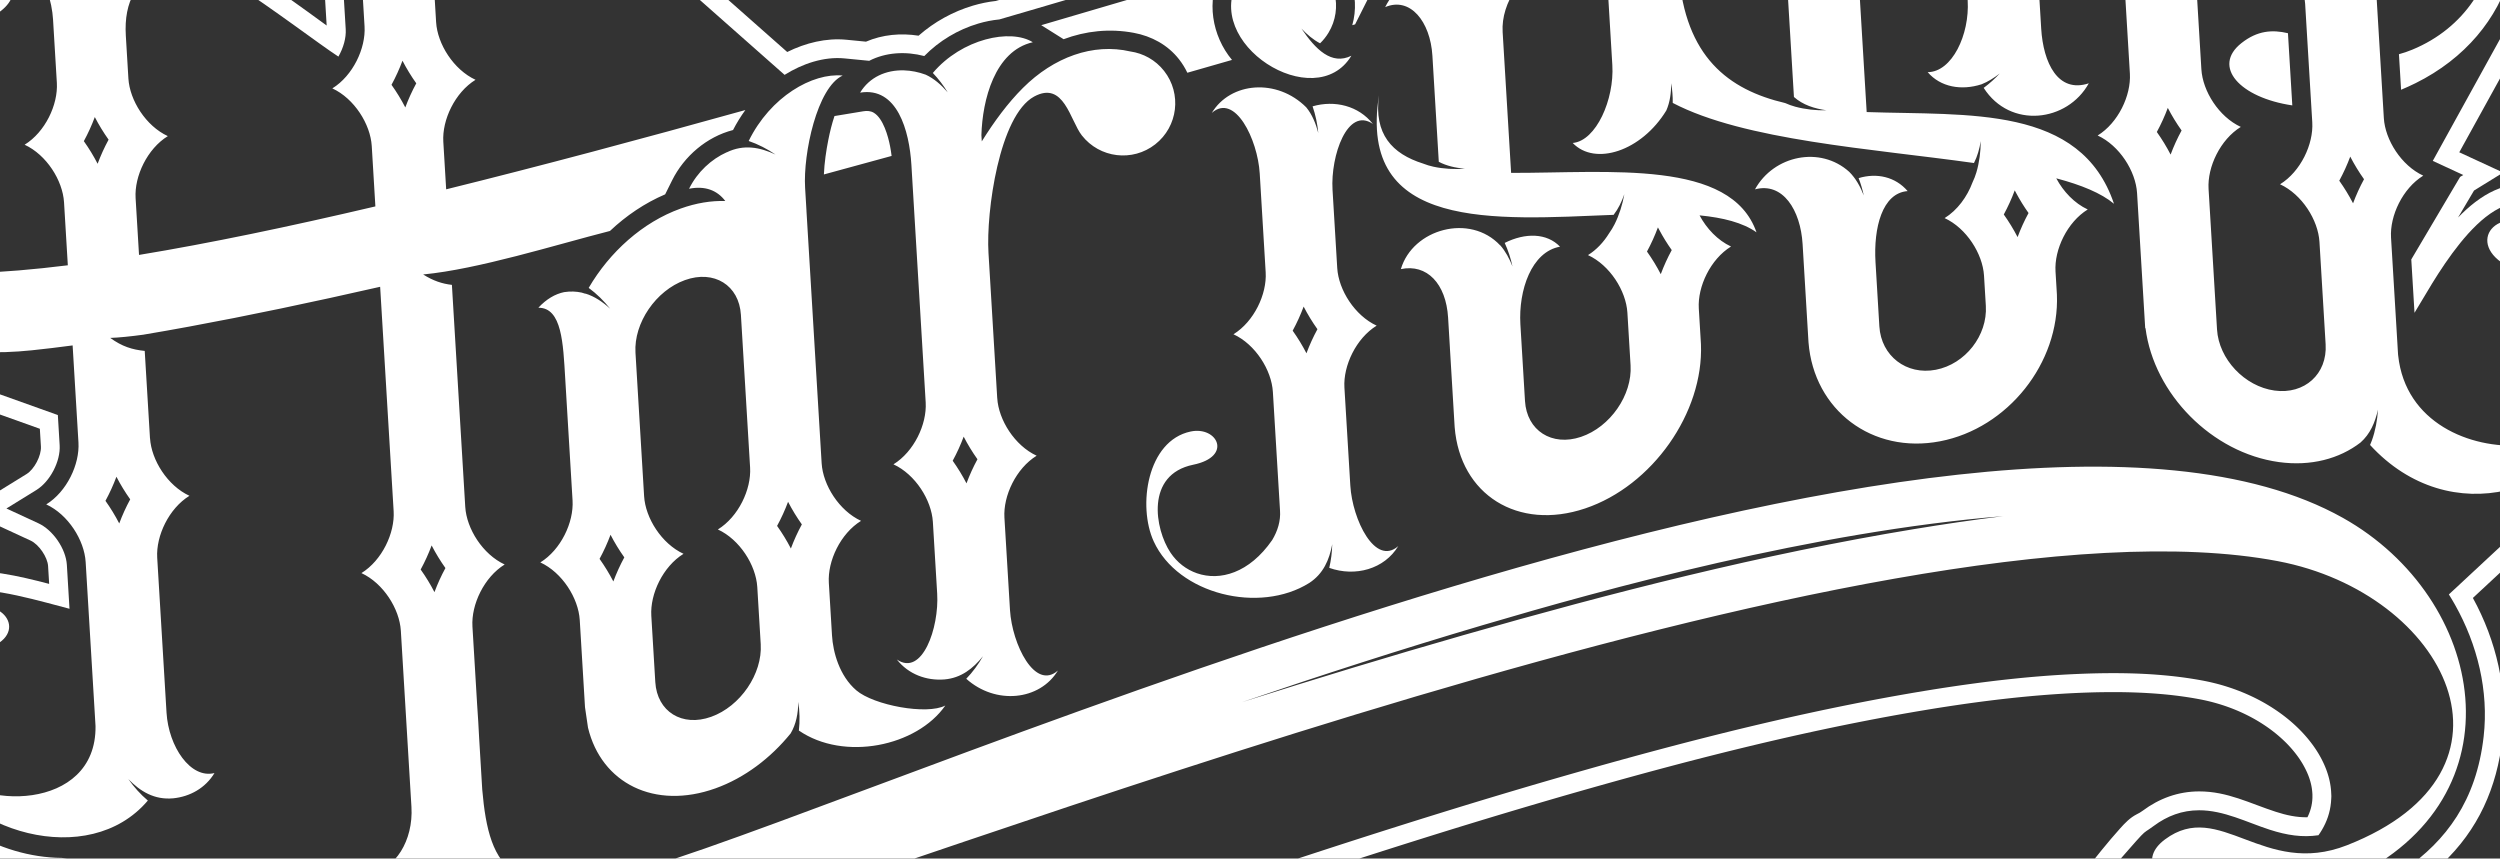 <?xml version="1.0" encoding="UTF-8" standalone="no"?>
<svg
   xmlns:dc="http://purl.org/dc/elements/1.1/"
   xmlns:cc="http://creativecommons.org/ns#"
   xmlns:rdf="http://www.w3.org/1999/02/22-rdf-syntax-ns#"
   xmlns:svg="http://www.w3.org/2000/svg"
   xmlns="http://www.w3.org/2000/svg"
   xmlns:sodipodi="http://sodipodi.sourceforge.net/DTD/sodipodi-0.dtd"
   xmlns:inkscape="http://www.inkscape.org/namespaces/inkscape"
   width="225.271mm"
   height="77.36mm"
   viewBox="0 0 225.271 77.36"
   version="1.1"
   id="svg8"
   inkscape:version="1.0.1 (3bc2e813f5, 2020-09-07)"
   sodipodi:docname="navbar-logo2.svg">
  <rect x="0" y="0" width="225.271" height="77.36" fill="#333333" stroke="none"/>
  <defs
     id="defs2">
    <style
       id="style75">.cls-1{fill:none;stroke:#000;stroke-miterlimit:10;stroke-width:6px;}</style>
  </defs>
  <sodipodi:namedview
     id="base"
     pagecolor="#ffffff"
     bordercolor="#666666"
     borderopacity="1.0"
     inkscape:pageopacity="0.0"
     inkscape:pageshadow="2"
     inkscape:zoom="0.35"
     inkscape:cx="884.48994"
     inkscape:cy="347.68978"
     inkscape:document-units="mm"
     inkscape:current-layer="g44"
     inkscape:document-rotation="0"
     showgrid="false"
     inkscape:window-width="1920"
     inkscape:window-height="1001"
     inkscape:window-x="-9"
     inkscape:window-y="-9"
     inkscape:window-maximized="1"
     fit-margin-top="0"
     fit-margin-left="0"
     fit-margin-right="0"
     fit-margin-bottom="0" />
  <g
     inkscape:label="Warstwa 1"
     inkscape:groupmode="layer"
     id="layer1"
     transform="translate(-139.196,-56.174)">
    <g
       id="g44"
       inkscape:label="harissa Logo biale bez tla"
       transform="matrix(0.353,0,0,-0.353,588.287,295.297)">
      <g
         id="g352"
         transform="matrix(3.064,0,0,3.064,3423.833,-1373.737)">
        <path
           d="m -1327.778,656.75 c 0.334,-0.155 0.668,-0.309 1.003,-0.464 l 2.662,-1.231 -2.427,-1.498 -1.33,-2.247 c 1.77,1.827 4.085,3.343 6.645,2.526 1,-0.319 1.967,-0.702 2.857,-1.267 2.605,-1.655 4.397,-4.338 5.435,-7.203 1.154,-3.184 1.571,-7.223 0.441,-10.464 -1.034,-2.966 -3.178,-5.087 -5.421,-7.173 l -8.721,-8.112 c 1.948,-3.551 2.924,-7.673 2.466,-11.718 -0.465,-4.096 -2.018,-7.596 -5.035,-10.439 -3.905,-3.682 -9.406,-5.49 -14.272,-7.529 l -0.302,-0.127 -0.316,-0.126 -0.319,-0.122 -0.322,-0.116 -0.324,-0.112 -0.327,-0.106 -0.33,-0.101 -0.331,-0.095 -0.334,-0.09 -0.336,-0.084 -0.338,-0.079 -0.339,-0.073 -0.341,-0.067 -0.342,-0.06 -0.343,-0.054 -0.345,-0.048 -0.346,-0.042 -0.347,-0.035 -0.347,-0.028 -0.348,-0.022 -0.349,-0.014 -0.349,-0.007 h -0.35 l -0.35,0.008 -0.35,0.015 -0.349,0.022 -0.35,0.03 -0.349,0.038 -0.348,0.046 -0.345,0.054 -0.217,0.039 -0.221,0.044 -0.226,0.049 -0.231,0.055 -0.235,0.061 -0.239,0.066 -0.241,0.072 -0.244,0.079 -0.246,0.085 -0.247,0.092 -0.247,0.099 -0.248,0.107 -0.247,0.115 -0.246,0.123 -0.244,0.132 -0.242,0.141 -0.239,0.151 -0.235,0.162 -0.231,0.173 -0.226,0.185 -0.218,0.198 -0.21,0.212 -0.201,0.227 -0.19,0.242 -0.177,0.258 -0.161,0.274 -0.144,0.289 -0.123,0.304 -0.101,0.318 -0.077,0.33 -0.051,0.34 -0.023,0.345 v 0.311 l 0.026,0.305 0.048,0.297 0.068,0.289 0.088,0.279 0.105,0.267 0.12,0.256 0.135,0.245 0.147,0.231 0.158,0.22 0.141,0.176 c 0.975,1.213 1.966,2.478 3.008,3.635 0.417,0.464 0.824,0.89 1.386,1.179 0.191,0.098 0.303,0.153 0.48,0.285 1.399,1.043 2.973,1.62 4.726,1.621 2.356,3.9e-4 4.208,-0.997 6.368,-1.696 0.874,-0.283 1.745,-0.477 2.644,-0.458 l 0.063,0.127 0.084,0.197 0.073,0.199 0.062,0.204 0.051,0.209 0.04,0.215 0.028,0.221 0.016,0.236 v 0.145 0.153 l -0.01,0.154 -0.014,0.153 -0.019,0.153 -0.024,0.153 -0.03,0.154 -0.035,0.154 -0.041,0.154 -0.046,0.155 -0.051,0.154 -0.056,0.154 -0.062,0.154 -0.066,0.154 -0.071,0.153 -0.076,0.153 -0.08,0.153 -0.084,0.152 -0.088,0.15 -0.093,0.15 -0.097,0.149 -0.1,0.147 -0.104,0.145 -0.108,0.144 -0.111,0.142 -0.114,0.14 -0.116,0.138 -0.119,0.136 -0.122,0.134 -0.123,0.131 -0.125,0.128 -0.127,0.124 -0.177,0.168 -0.18,0.163 -0.184,0.16 -0.188,0.157 -0.192,0.153 -0.195,0.149 -0.199,0.146 -0.202,0.142 -0.205,0.138 -0.208,0.135 -0.211,0.131 -0.215,0.128 -0.217,0.124 -0.22,0.12 -0.222,0.116 -0.225,0.112 -0.227,0.109 -0.23,0.105 -0.231,0.101 -0.233,0.097 -0.235,0.093 -0.237,0.089 -0.238,0.085 -0.239,0.081 -0.241,0.077 -0.242,0.073 -0.242,0.069 -0.243,0.065 -0.244,0.061 -0.244,0.057 -0.245,0.053 -0.247,0.049 -0.298,0.055 -0.303,0.053 -0.304,0.049 -0.306,0.047 -0.307,0.044 -0.308,0.041 -0.31,0.038 -0.311,0.036 -0.312,0.032 -0.313,0.03 -0.314,0.027 -0.315,0.025 -0.316,0.022 -0.316,0.02 -0.317,0.018 -0.318,0.015 -0.318,0.013 -0.316,0.011 -0.322,0.009 -0.317,0.007 -0.319,0.005 -0.319,0.003 -0.32,10e-4 -0.319,-5.1e-4 -0.319,-0.003 -0.319,-0.004 -0.319,-0.005 -0.317,-0.007 -0.318,-0.009 -0.317,-0.01 -0.317,-0.011 -0.315,-0.013 -0.396,-0.018 -0.396,-0.02 -0.396,-0.022 -0.396,-0.024 -0.396,-0.026 -0.397,-0.028 -0.397,-0.03 -0.396,-0.031 -0.397,-0.033 -0.397,-0.035 -0.397,-0.037 -0.398,-0.038 -0.397,-0.04 -0.397,-0.042 -0.397,-0.043 -0.398,-0.045 -0.397,-0.046 -0.397,-0.048 -0.397,-0.049 -0.397,-0.05 -0.397,-0.052 -0.397,-0.053 -0.397,-0.054 -0.396,-0.056 -0.396,-0.057 -0.397,-0.059 -0.396,-0.059 -0.396,-0.061 -0.396,-0.061 -0.395,-0.062 -0.395,-0.064 -0.393,-0.065 -0.924,-0.155 -0.924,-0.16 -0.923,-0.165 -0.924,-0.17 -0.923,-0.175 -0.923,-0.18 -0.924,-0.184 -0.923,-0.188 -0.923,-0.193 -0.923,-0.197 -0.923,-0.201 -0.922,-0.205 -0.921,-0.209 -0.922,-0.213 -0.921,-0.216 -0.92,-0.22 -0.92,-0.223 -0.919,-0.226 -0.919,-0.23 -0.918,-0.232 -0.917,-0.235 -0.916,-0.238 -0.915,-0.241 -0.914,-0.243 -0.914,-0.245 -0.912,-0.248 -0.911,-0.25 -0.911,-0.252 -0.909,-0.254 -0.908,-0.255 -0.907,-0.257 -0.905,-0.258 -1.019,-0.293 -1.018,-0.296 -1.017,-0.298 -1.017,-0.3 -1.016,-0.302 -1.015,-0.304 -1.015,-0.306 -1.014,-0.308 -1.014,-0.31 -1.014,-0.312 -1.013,-0.314 -1.013,-0.316 -1.012,-0.318 -1.012,-0.319 -1.011,-0.321 -1.011,-0.322 -1.011,-0.324 -1.01,-0.325 -1.01,-0.327 -1.01,-0.328 -1.009,-0.329 -1.009,-0.331 -1.008,-0.331 -1.008,-0.333 -1.008,-0.334 -1.008,-0.335 -1.007,-0.336 -1.007,-0.336 -1.007,-0.337 -1.007,-0.338 -1.006,-0.339 -1.412,-0.477 -1.216,-0.412 -6.082,-2.064 -2.03,-0.687 -0.813,-0.274 -0.813,-0.274 -1.219,-0.41 -1.846,-0.618 -0.578,-0.193 -0.579,-0.193 -0.29,-0.096 -0.29,-0.096 -0.291,-0.096 -0.291,-0.095 -0.292,-0.095 -0.292,-0.095 -0.291,-0.094 -0.293,-0.094 -0.293,-0.094 -0.292,-0.093 -0.293,-0.093 -0.294,-0.092 -0.293,-0.091 -0.294,-0.091 -0.294,-0.09 -0.294,-0.09 -0.295,-0.089 -0.295,-0.088 -0.295,-0.087 -0.296,-0.087 -0.295,-0.086 -0.296,-0.085 -0.314,-0.089 -0.514,-0.138 -0.54,-0.13 -0.544,-0.117 -0.549,-0.103 -0.553,-0.088 -0.556,-0.074 -0.56,-0.059 -0.562,-0.043 -0.563,-0.028 -0.564,-0.012 -0.565,0.005 -0.565,0.022 -0.555,0.039 -20.598,1.665 c -4.757,0.385 -9.497,1.43 -12.903,4.948 l -1.123,0.126 c -1.801,0.202 -3.526,0.523 -4.964,1.639 l -24.707,2.978 c -5.566,0.671 -11.641,3.512 -14.086,8.84 -0.986,2.147 -1.269,4.724 -1.026,7.061 0.429,4.135 2.621,8.262 6.899,9.392 1.793,0.474 4.888,-0.243 7.342,-0.889 l -0.089,1.479 c -0.045,0.757 -0.771,1.812 -1.459,2.13 l -5.325,2.462 4.992,3.082 c 0.645,0.398 1.239,1.533 1.194,2.29 l -0.089,1.48 -11.597,4.146 c -0.702,0.251 -1.421,0.439 -2.12,0.707 -3.666,1.41 -6.942,3.657 -9.523,6.625 -4.587,5.275 -6.8,12.847 -4.534,19.619 1.463,4.373 4.565,7.71 8.674,9.745 2.931,1.452 6.251,2.325 9.537,2.323 l 1.484,0.959 c 2.222,1.437 5.183,1.942 7.791,1.677 2.612,-0.265 4.829,-1.5 6.995,-2.86 3.231,0.126 8.163,-3.108 10.531,-4.669 1.729,-1.139 3.42,-2.336 5.101,-3.546 0.515,-0.37 1.033,-0.752 1.556,-1.131 l -0.177,2.953 -4.009,2.795 -1.545,1.077 1.332,2.215 0.656,1.086 c 1.191,1.973 3.189,3.223 5.422,3.56 1.559,2.269 3.887,3.794 6.565,4.505 3.647,0.968 5.986,0.485 8.608,-1.464 l 0.045,0.05 21.472,-18.982 c 1.528,0.756 3.24,1.185 4.94,1.02 l 1.623,-0.159 c 1.375,0.591 2.906,0.73 4.38,0.497 1.307,1.149 2.87,2.013 4.537,2.507 0.619,0.183 1.257,0.315 1.899,0.386 l 2.914,0.852 c 22.406,6.551 44.711,13.439 67.284,19.406 5.953,1.574 11.927,3.08 17.951,4.355 10.28,2.176 22.806,2.735 32.102,-2.93 3.269,-1.992 6.032,-4.732 7.768,-8.167 1.558,-3.081 2.18,-6.542 1.709,-9.968 -0.389,-2.826 -1.704,-5.095 -3.052,-7.539 l -4.758,-8.623 z m -51.317,31.348 c 5.921,1.565 11.883,3.068 17.875,4.337 9.823,2.079 22.026,2.707 30.956,-2.734 3.017,-1.839 5.579,-4.36 7.181,-7.532 1.414,-2.798 1.982,-5.932 1.554,-9.043 -0.36,-2.619 -1.375,-4.979 -2.87,-6.992 l -5.576,-10.106 c 0.814,-0.376 1.817,-0.84 2.538,-1.174 l -0.263,-0.162 -4.066,-6.872 0.268,-4.448 c 1.268,1.991 5.618,10.523 9.793,8.96 0.883,-0.234 1.719,-0.605 2.491,-1.095 2.305,-1.464 3.881,-3.879 4.798,-6.409 1.025,-2.831 1.443,-6.517 0.435,-9.408 -0.935,-2.682 -2.703,-4.96 -5.007,-6.538 l -9.626,-8.954 -0.021,-0.019 c 0.179,-0.286 0.352,-0.576 0.517,-0.87 1.861,-3.311 2.813,-7.167 2.382,-10.963 -1.222,-10.776 -10.178,-13.184 -18.351,-16.693 l -0.289,-0.121 -0.292,-0.117 -0.295,-0.112 -0.297,-0.108 -0.3,-0.103 -0.302,-0.098 -0.304,-0.093 -0.306,-0.088 -0.308,-0.083 -0.309,-0.077 -0.31,-0.072 -0.312,-0.067 -0.313,-0.061 -0.314,-0.056 -0.315,-0.05 -0.316,-0.044 -0.317,-0.038 -0.317,-0.032 -0.317,-0.026 -0.317,-0.019 -0.317,-0.013 -0.317,-0.007 h -0.317 l -0.316,0.007 -0.316,0.013 -0.315,0.02 -0.314,0.027 -0.313,0.034 -0.312,0.042 -0.31,0.049 -0.187,0.034 -0.193,0.038 -0.198,0.043 -0.202,0.048 -0.206,0.053 -0.208,0.058 -0.211,0.063 -0.212,0.069 -0.213,0.074 -0.212,0.079 -0.211,0.085 -0.21,0.09 -0.207,0.096 -0.204,0.102 -0.2,0.108 -0.195,0.114 -0.189,0.119 -0.183,0.126 -0.176,0.132 -0.168,0.139 -0.16,0.145 -0.15,0.151 -0.14,0.158 -0.13,0.165 -0.117,0.172 -0.105,0.178 -0.092,0.186 -0.078,0.193 -0.063,0.2 -0.048,0.207 -0.032,0.215 -0.015,0.222 v 0.192 l 0.016,0.187 0.029,0.182 0.042,0.178 0.054,0.173 0.066,0.168 0.076,0.163 0.087,0.157 0.097,0.153 0.105,0.148 0.114,0.142 c 4.575,5.208 3.325,3.882 4.587,4.824 1.127,0.84 2.371,1.308 3.783,1.308 2.066,3.9e-4 3.959,-0.996 5.883,-1.619 1.435,-0.465 2.719,-0.658 4.06,-0.46 l 0.132,0.19 0.157,0.252 0.144,0.259 0.132,0.266 0.118,0.274 0.104,0.281 0.088,0.289 0.073,0.296 0.056,0.304 0.039,0.312 0.022,0.319 0.01,0.212 -0.01,0.212 -0.011,0.21 -0.019,0.209 -0.026,0.208 -0.034,0.207 -0.04,0.205 -0.047,0.204 -0.054,0.202 -0.06,0.2 -0.066,0.199 -0.072,0.197 -0.078,0.195 -0.083,0.193 -0.089,0.192 -0.093,0.189 -0.098,0.187 -0.103,0.185 -0.107,0.183 -0.112,0.18 -0.116,0.178 -0.12,0.175 -0.123,0.172 -0.127,0.169 -0.13,0.167 -0.133,0.164 -0.136,0.161 -0.139,0.158 -0.141,0.155 -0.143,0.152 -0.145,0.148 -0.147,0.145 -0.201,0.191 -0.205,0.186 -0.209,0.182 -0.213,0.177 -0.217,0.173 -0.221,0.169 -0.224,0.164 -0.228,0.16 -0.231,0.155 -0.234,0.152 -0.237,0.147 -0.24,0.143 -0.242,0.138 -0.246,0.134 -0.247,0.129 -0.25,0.125 -0.253,0.12 -0.254,0.116 -0.256,0.112 -0.258,0.107 -0.26,0.102 -0.262,0.099 -0.263,0.094 -0.264,0.089 -0.265,0.085 -0.267,0.081 -0.267,0.076 -0.268,0.071 -0.269,0.067 -0.269,0.063 -0.269,0.058 -0.27,0.054 -0.318,0.059 -0.319,0.055 -0.32,0.052 -0.321,0.049 -0.322,0.046 -0.323,0.043 -0.324,0.04 -0.325,0.037 -0.326,0.034 -0.326,0.031 -0.327,0.029 -0.327,0.026 -0.328,0.024 -0.328,0.021 -0.328,0.018 -0.329,0.016 -0.329,0.014 -0.329,0.011 -0.329,0.009 -0.329,0.007 -0.328,0.005 -0.329,0.003 -0.328,10e-4 -0.328,-10e-4 -0.328,-0.003 -0.327,-0.004 -0.326,-0.006 -0.326,-0.007 -0.325,-0.009 -0.324,-0.01 -0.323,-0.012 -0.322,-0.013 -0.404,-0.018 -0.404,-0.02 -0.404,-0.022 -0.404,-0.024 -0.404,-0.026 -0.404,-0.028 -0.404,-0.03 -0.404,-0.032 -0.404,-0.034 -0.403,-0.035 -0.404,-0.037 -0.404,-0.039 -0.404,-0.041 -0.404,-0.042 -0.403,-0.044 -0.403,-0.045 -0.403,-0.047 -0.403,-0.049 -0.403,-0.05 -0.403,-0.051 -0.402,-0.053 -0.402,-0.054 -0.401,-0.055 -0.401,-0.056 -0.401,-0.058 -0.401,-0.059 -0.4,-0.06 -0.4,-0.061 -0.4,-0.062 -0.399,-0.063 -0.399,-0.065 -0.398,-0.065 -0.932,-0.156 -0.932,-0.162 -0.931,-0.166 -0.932,-0.172 -0.931,-0.176 -0.931,-0.181 -0.931,-0.186 -0.93,-0.19 -0.93,-0.194 -0.929,-0.199 -0.929,-0.202 -0.929,-0.207 -0.927,-0.21 -0.927,-0.214 -0.927,-0.218 -0.926,-0.221 -0.925,-0.224 -0.924,-0.228 -0.924,-0.231 -0.922,-0.234 -0.922,-0.236 -0.92,-0.239 -0.92,-0.242 -0.919,-0.244 -0.917,-0.246 -0.916,-0.249 -0.915,-0.251 -0.914,-0.253 -0.912,-0.254 -0.911,-0.257 -0.91,-0.258 -0.908,-0.259 -1.022,-0.294 -1.021,-0.296 -1.021,-0.298 -1.02,-0.301 -1.019,-0.303 -1.018,-0.305 -1.018,-0.307 -1.017,-0.309 -1.017,-0.311 -1.016,-0.313 -1.016,-0.315 -1.015,-0.316 -1.014,-0.318 -1.014,-0.32 -1.014,-0.321 -1.013,-0.323 -1.013,-0.324 -1.012,-0.326 -1.012,-0.327 -1.012,-0.329 -1.011,-0.33 -1.01,-0.331 -1.01,-0.332 -1.01,-0.333 -1.009,-0.334 -1.009,-0.335 -1.009,-0.336 -1.008,-0.337 -1.008,-0.338 -1.008,-0.338 -1.008,-0.339 -1.007,-0.34 -0.406,-0.137 -0.406,-0.137 -0.406,-0.137 -0.406,-0.137 -0.405,-0.138 -0.405,-0.137 -0.406,-0.138 -0.406,-0.138 -0.405,-0.138 -0.406,-0.137 -0.406,-0.138 -0.405,-0.138 -0.406,-0.138 -0.405,-0.138 -0.405,-0.138 -0.406,-0.138 -0.405,-0.137 -0.405,-0.138 -0.405,-0.137 -0.405,-0.138 -0.406,-0.138 -0.406,-0.137 -0.406,-0.138 -0.406,-0.137 -0.406,-0.137 -0.406,-0.137 -0.406,-0.137 -0.406,-0.137 -0.406,-0.136 -0.406,-0.136 -0.406,-0.136 -0.406,-0.136 -0.287,-0.096 -0.288,-0.096 -0.288,-0.096 -0.288,-0.096 -0.288,-0.096 -0.288,-0.096 -0.288,-0.096 -0.289,-0.096 -0.289,-0.096 -0.289,-0.096 -0.289,-0.095 -0.289,-0.095 -0.289,-0.095 -0.29,-0.094 -0.29,-0.094 -0.29,-0.094 -0.29,-0.093 -0.29,-0.093 -0.29,-0.092 -0.29,-0.092 -0.29,-0.091 -0.29,-0.091 -0.291,-0.09 -0.291,-0.089 -0.291,-0.088 -0.291,-0.088 -0.291,-0.087 -0.291,-0.086 -0.291,-0.085 -0.291,-0.085 -0.291,-0.084 -0.291,-0.083 -0.495,-0.132 -0.5,-0.121 -0.505,-0.108 -0.509,-0.095 -0.512,-0.082 -0.515,-0.068 -0.517,-0.054 -0.518,-0.04 -0.519,-0.025 -0.518,-0.01 -0.518,0.004 -0.517,0.021 -0.514,0.036 -20.598,1.665 c -4.613,-0.045 -9.164,1.356 -12.271,4.878 l -1.705,0.191 c -1.634,-0.078 -3.256,0.443 -4.483,1.581 l -25.175,3.034 c -5.25,0.042 -10.688,3.237 -12.843,7.932 -0.866,1.887 -1.103,4.191 -0.891,6.241 0.362,3.494 2.14,7.081 5.734,8.031 1.893,0.5 6.63,-0.934 8.644,-1.449 l -0.22,3.657 c -0.08,1.335 -1.152,2.903 -2.372,3.466 l -2.663,1.231 2.496,1.541 c 1.143,0.706 2.019,2.391 1.939,3.726 l -0.151,2.519 -12.577,4.497 c -0.702,0.199 -1.398,0.43 -2.085,0.694 -3.427,1.318 -6.487,3.414 -8.899,6.188 -4.222,4.856 -6.319,11.837 -4.229,18.085 1.329,3.974 4.144,6.983 7.879,8.833 2.833,1.403 6.092,2.242 9.293,2.153 l 1.885,1.218 c 1.919,1.24 4.531,1.66 6.776,1.432 2.829,-0.287 5.506,-2.11 6.783,-2.921 3.932,0.922 15.451,-8.313 18.548,-10.317 0.413,0.72 0.653,1.552 0.609,2.279 l -0.222,3.684 c -0.01,0.155 -0.022,0.307 -0.04,0.457 l -4.933,3.439 -0.037,0.005 0.01,0.014 -0.118,0.083 0.155,-0.021 1.192,1.975 c 1.08,1.788 2.974,2.79 4.994,2.883 1.314,2.267 3.474,3.79 6.048,4.473 3.897,1.033 5.825,0.134 8.456,-2.178 l -0.073,0.065 21.13,-18.679 c 1.473,0.921 3.258,1.54 4.996,1.371 l 2.054,-0.2 c 1.371,0.707 3.026,0.809 4.588,0.397 1.236,1.264 2.81,2.206 4.5,2.706 0.552,0.163 1.148,0.286 1.756,0.344 l 3.052,0.892 c 23.026,6.732 44.477,13.377 67.245,19.395"
           style="fill:#ffffff;fill-opacity:1;fill-rule:evenodd;stroke:none;stroke-width:0.641"
           id="path48" />
        <path
           d="m -1331.43,662.494 c -0.397,-0.197 -0.792,-0.375 -1.186,-0.54 l -0.178,2.961 c 0.363,0.098 0.736,0.223 1.119,0.382 8.735,3.613 9.808,15.665 -0.588,20.435 -0.211,0.106 -0.429,0.201 -0.651,0.284 -5.044,2.073 -12.577,2.507 -22.98,-0.27 -3.048,-0.814 -6.381,-1.731 -9.945,-2.73 -2.31,1.671 -5.329,2.387 -8.524,1.772 -3.715,-0.715 -6.946,-3.086 -8.937,-6.267 -1.62,-0.051 -3.178,-0.692 -4.373,-1.768 -1.455,-0.423 -2.929,-0.852 -4.419,-1.287 -1.415,3.25 -4.408,5.176 -7.924,5.328 15.102,4.341 28.698,8.035 39.113,10.24 38.961,8.247 46.208,-20.255 29.472,-28.542 z M -1453.282,631.047 c 0.427,-0.6 0.812,-1.231 1.149,-1.884 0.256,0.688 0.562,1.361 0.914,2.008 -0.427,0.6 -0.812,1.231 -1.148,1.883 -0.256,-0.688 -0.562,-1.361 -0.915,-2.007 z m -68.522,-3.216 c -0.427,0.6 -0.812,1.231 -1.148,1.883 -0.256,-0.688 -0.563,-1.36 -0.914,-2.007 0.427,-0.6 0.811,-1.231 1.148,-1.884 0.256,0.688 0.562,1.361 0.914,2.008 z m 25.113,-3.839 c -0.256,-0.689 -0.562,-1.361 -0.915,-2.008 0.428,-0.6 0.812,-1.231 1.149,-1.885 0.256,0.689 0.562,1.361 0.914,2.008 -0.427,0.6 -0.812,1.231 -1.149,1.885 z m 67.502,-13.06 c 6.133,1.944 12.288,3.819 18.474,5.591 12.301,3.524 24.918,6.751 37.549,8.833 2.363,0.389 4.851,0.762 7.403,1.075 -15.768,-1.281 -33.147,-6.059 -43.371,-9.084 -6.73,-1.99 -13.41,-4.148 -20.054,-6.414 z m -69.697,49.549 c 0.256,0.689 0.562,1.361 0.914,2.009 -0.427,0.6 -0.811,1.231 -1.149,1.884 -0.256,-0.689 -0.562,-1.361 -0.914,-2.008 0.427,-0.6 0.812,-1.231 1.149,-1.885 z m -25.633,-4.693 c 0.256,0.688 0.562,1.361 0.914,2.008 -0.427,0.6 -0.812,1.231 -1.148,1.884 -0.256,-0.688 -0.563,-1.361 -0.914,-2.008 0.427,-0.6 0.812,-1.231 1.148,-1.884 z m 42.965,-34.799 c 0.256,0.688 0.562,1.36 0.914,2.007 -0.427,0.6 -0.812,1.231 -1.148,1.884 -0.256,-0.688 -0.562,-1.361 -0.914,-2.008 0.427,-0.6 0.812,-1.23 1.149,-1.883 z m 14.791,2.746 c 0.256,0.689 0.562,1.36 0.914,2.008 -0.427,0.6 -0.812,1.231 -1.148,1.883 -0.256,-0.688 -0.562,-1.36 -0.915,-2.007 0.427,-0.6 0.812,-1.23 1.149,-1.883 z m 114.947,32.819 c 0.256,0.688 0.562,1.36 0.915,2.007 -0.427,0.6 -0.812,1.23 -1.149,1.883 -0.256,-0.689 -0.562,-1.361 -0.914,-2.008 0.427,-0.6 0.812,-1.231 1.149,-1.883 z m 15.199,-4.061 c 0.256,0.689 0.562,1.361 0.914,2.008 -0.427,0.6 -0.812,1.231 -1.148,1.884 -0.256,-0.689 -0.562,-1.361 -0.914,-2.008 0.427,-0.6 0.812,-1.231 1.149,-1.884 z m -27.948,-2.814 c 0.256,0.688 0.561,1.359 0.913,2.005 -0.381,0.536 -0.726,1.096 -1.034,1.671 l -0.116,0.217 c -0.255,-0.689 -0.561,-1.362 -0.913,-2.01 0.428,-0.6 0.813,-1.231 1.15,-1.884 z m -29.964,0.809 c -0.255,-0.689 -0.56,-1.363 -0.912,-2.013 0.427,-0.6 0.812,-1.231 1.149,-1.884 0.256,0.688 0.562,1.36 0.914,2.007 -0.385,0.543 -0.735,1.109 -1.045,1.693 z m -28.366,-8.482 c -0.427,0.6 -0.812,1.231 -1.149,1.884 -0.256,-0.688 -0.562,-1.361 -0.914,-2.008 0.427,-0.6 0.812,-1.231 1.148,-1.883 0.256,0.688 0.563,1.36 0.915,2.007 z m -97.258,-9.086 c 0.114,-1.822 1.459,-3.95 3.283,-4.793 -1.71,-1.056 -2.79,-3.329 -2.685,-5.152 l 0.776,-12.906 c 0.171,-2.84 1.998,-5.543 3.995,-5.041 -0.752,-1.247 -2.039,-1.965 -3.442,-2.105 -1.572,-0.142 -2.731,0.573 -3.736,1.604 0.454,-0.648 1.023,-1.284 1.627,-1.79 -4.915,-5.805 -15.52,-2.731 -18.588,3.952 -1.793,3.905 -0.741,11.137 4.078,12.154 2.947,0.622 4.701,-2.767 0.291,-3.672 -5.301,-1.087 -4.258,-7.121 -2.509,-9.732 2.34,-3.494 12.463,-3.674 12.37,3.497 l -0.046,0.775 -0.776,12.896 c -0.11,1.824 -1.456,3.958 -3.284,4.802 1.713,1.057 2.794,3.337 2.684,5.161 l -0.486,8.084 c -1.182,-0.158 -2.317,-0.294 -3.405,-0.407 -23.722,-2.484 -32.71,23.874 -17.045,31.631 9.661,4.784 18.535,-0.14 14.491,-3.344 -4.266,-3.378 -7.725,3.237 -14.246,0.54 -11.164,-4.618 -9.815,-23.021 12.001,-22.387 2.327,0.067 4.941,0.288 7.804,0.643 l -0.316,5.251 c -0.114,1.822 -1.459,3.95 -3.283,4.793 1.71,1.056 2.79,3.329 2.685,5.152 l -0.319,5.301 v 0 c -0.085,1.401 -0.623,3.488 -2.056,5.087 -1.471,1.641 -3.888,2.375 -5.427,2.424 2.726,1.762 8.361,2.007 11.415,-1.677 -0.525,-0.465 -1.016,-1.019 -1.419,-1.582 0.619,0.623 1.294,1.127 2.082,1.391 1.789,0.449 3.689,-0.059 4.831,-1.52 -2.445,-0.642 -3.533,-2.644 -3.362,-5.484 h -10e-5 l 0.215,-3.572 c 0.11,-1.824 1.456,-3.958 3.284,-4.802 -1.713,-1.058 -2.794,-3.337 -2.684,-5.162 l 0.285,-4.736 c 5.867,0.967 12.506,2.353 19.691,4.042 l -0.302,5.029 c -0.11,1.824 -1.457,3.958 -3.284,4.803 1.713,1.058 2.794,3.337 2.684,5.161 l -0.221,3.684 c -0.171,2.839 -1.491,4.697 -3.995,5.041 0.863,1.429 2.428,2.164 4.066,2.129 1.047,-0.057 1.954,-0.538 2.799,-1.205 -0.582,0.636 -1.299,1.242 -2.025,1.676 2.391,4.594 8.429,5.142 11.489,3.649 -1.598,0.158 -3.833,-1.251 -5.097,-3.057 -1.232,-1.759 -1.516,-3.896 -1.431,-5.296 l 0.155,-2.573 4e-4,-0.006 v 0 l 0.221,-3.684 c 0.11,-1.824 1.457,-3.958 3.284,-4.803 -1.712,-1.057 -2.794,-3.337 -2.684,-5.161 l 0.238,-3.964 c 7.86,1.943 16.258,4.19 24.926,6.606 -0.385,-0.528 -0.729,-1.086 -1.027,-1.666 -2.189,-0.565 -4.075,-2.176 -5.076,-4.194 l -0.578,-1.164 c -1.693,-0.722 -3.247,-1.776 -4.599,-3.051 -4.593,-1.174 -10.968,-3.184 -15.564,-3.624 0.843,-0.531 1.583,-0.774 2.396,-0.867 l 1.112,-18.493 c 0.11,-1.824 1.457,-3.958 3.284,-4.802 -1.712,-1.057 -2.794,-3.337 -2.685,-5.161 l 0.389,-6.47 c 0.071,-0.984 0.124,-1.935 0.171,-2.848 l 0.257,-4.276 c 0.574,-6.664 2.385,-9.896 13.811,-6.468 21.226,6.368 110.506,46.299 141.193,29.111 11.916,-6.674 15.101,-23.293 0.594,-30.084 -10.302,-4.822 -19.727,0.069 -15.41,3.289 4.553,3.395 8.209,-3.208 15.16,-0.485 15.809,6.194 8.293,20.996 -5.749,23.669 -32.966,6.273 -113.361,-25.678 -135.137,-31.828 -6.021,-1.701 -13.669,-1.237 -17.723,4.452 0.473,0.537 0.901,1.165 1.235,1.79 -0.859,-1.124 -1.902,-1.962 -3.433,-2.037 l -0.038,-0.002 -0.041,-0.001 c -1.429,-0.044 -2.814,0.515 -3.722,1.676 1.973,0.269 3.533,2.644 3.362,5.484 l -0.051,0.838 -0.832,13.831 c -0.11,1.825 -1.457,3.958 -3.284,4.803 1.713,1.057 2.794,3.337 2.684,5.161 l -1.124,18.691 c -5.7,-1.298 -11.041,-2.419 -15.908,-3.316 l -4e-4,-1.9e-4 c -1.297,-0.239 -2.559,-0.462 -3.786,-0.668 v -0.002 c -1.1,-0.151 -2.105,-0.251 -2.793,-0.273 0.985,-0.717 1.837,-0.979 2.874,-1.083 l 0.438,-7.276 z m 41.162,-4.824 c 0.11,-1.825 1.457,-3.958 3.284,-4.803 -1.713,-1.058 -2.794,-3.337 -2.684,-5.161 l 0.332,-5.521 c 0.149,-2.469 2.235,-3.765 4.661,-2.895 2.426,0.87 4.272,3.577 4.123,6.046 l -0.287,4.767 c -0.114,1.822 -1.459,3.95 -3.283,4.793 1.71,1.056 2.79,3.329 2.685,5.152 l -0.766,12.728 c -0.149,2.469 -2.235,3.766 -4.661,2.895 -2.425,-0.87 -4.271,-3.577 -4.123,-6.046 l 0.209,-3.484 z m -5.362,-10.313 c -0.114,1.822 -1.459,3.95 -3.283,4.793 1.71,1.056 2.79,3.329 2.685,5.152 l -0.615,10.223 c -0.171,2.839 -0.265,5.859 -2.236,5.843 0.669,0.721 1.403,1.147 2.149,1.301 0.525,0.08 1.01,0.059 1.461,-0.04 0.103,-0.026 0.205,-0.058 0.307,-0.095 l 0.01,0.012 c 0.761,-0.234 1.431,-0.691 2.055,-1.26 -0.506,0.639 -1.134,1.259 -1.788,1.735 1.741,2.983 4.49,5.472 7.666,6.611 1.295,0.464 2.548,0.663 3.715,0.627 -0.674,0.898 -1.699,1.288 -3.019,1.021 0.695,1.401 1.857,2.464 3.142,3.043 l -0.01,-0.012 c 1.424,0.692 2.762,0.431 4.07,-0.18 -0.676,0.462 -1.465,0.869 -2.234,1.129 1.806,3.688 5.313,5.697 7.83,5.451 -2.131,-0.978 -3.301,-6.505 -3.13,-9.345 v 0 l 0.115,-1.919 v -0.033 0 l 0.393,-6.538 0.87,-14.46 c 0.11,-1.824 1.456,-3.958 3.283,-4.803 -1.712,-1.057 -2.794,-3.337 -2.684,-5.161 l 0.182,-3.016 0.082,-1.365 c 0.084,-1.401 0.615,-3.368 2.025,-4.577 1.448,-1.242 5.878,-2.075 7.418,-1.264 -2.376,-3.416 -8.45,-4.666 -12.202,-2.087 0.089,0.774 0.065,1.616 -0.047,2.388 -0.016,-0.952 -0.175,-1.849 -0.64,-2.629 -1.667,-2.055 -3.838,-3.705 -6.256,-4.573 -5.073,-1.819 -9.509,0.422 -10.625,5.054 l -0.25,1.702 -0.438,7.272 z m 150.3,41.817 c 0.11,-1.824 1.457,-3.958 3.284,-4.802 -1.713,-1.057 -2.794,-3.337 -2.684,-5.161 l 0.535,-8.896 0.049,-0.825 2e-4,-10e-4 v -0.002 l 2e-4,-10e-4 2e-4,-10e-4 v -10e-4 l 10e-5,-10e-4 2e-4,-0.001 v -10e-4 -10e-4 l 0.01,-0.095 c 0.606,-5.62 6.005,-7.785 10.307,-7.482 8.559,0.602 7.867,12.363 0.618,14.245 -5.417,1.407 -3.802,5.342 -0.18,4.381 5.925,-1.571 8.227,-10.319 6.64,-14.87 -2.712,-7.778 -13.066,-10.991 -19.727,-3.724 0.051,0.115 0.099,0.233 0.148,0.369 0.289,0.796 0.462,1.718 0.51,2.579 -0.239,-1.073 -0.649,-2.036 -1.457,-2.747 -1.76,-1.352 -4.133,-1.992 -6.794,-1.627 -5.584,0.766 -10.413,5.678 -11.115,11.153 l -0.026,0.004 -0.044,0.722 -0.634,10.536 c -0.114,1.822 -1.459,3.95 -3.283,4.793 1.71,1.055 2.79,3.329 2.685,5.152 l -0.474,7.887 -0.01,0.103 v -3.8e-4 c -0.288,5.706 4.139,9.675 9.934,8.881 1.403,-0.193 2.758,-0.647 4.012,-1.306 -0.748,1.786 -1.972,3.143 -3.299,2.668 0.754,1.069 2.034,1.526 3.434,1.402 1.57,-0.179 2.56,-1.114 3.337,-2.328 -0.341,0.792 -0.82,1.599 -1.365,2.247 l -0.061,0.072 c 2.093,2.548 5.938,2.516 7.904,0.57 -2.285,-0.239 -3.465,-3.771 -3.295,-6.611 -4e-4,0 0.474,-7.878 0.517,-8.593 l 0.522,-8.684 z m -5.362,-10.322 c -0.11,1.824 -1.456,3.958 -3.283,4.802 1.712,1.057 2.794,3.337 2.684,5.161 l -0.594,9.87 c -0.148,2.469 -2.294,4.748 -4.793,5.091 -2.498,0.343 -4.404,-1.381 -4.255,-3.85 l 0.403,-6.692 c 0.11,-1.824 1.457,-3.958 3.284,-4.802 -1.712,-1.057 -2.794,-3.337 -2.685,-5.161 l 0.705,-11.712 c 0.148,-2.469 2.295,-4.748 4.793,-5.091 2.499,-0.343 4.404,1.381 4.255,3.85 z m -21.922,5.289 c 0.586,-1.097 1.514,-2.076 2.616,-2.586 -1.712,-1.058 -2.794,-3.337 -2.684,-5.161 v 0 0 l 0.104,-1.728 0.012,-0.206 v -1.9e-4 c 0.232,-5.687 -4.085,-11.13 -9.732,-12.217 -5.647,-1.087 -10.512,2.589 -10.962,8.234 v -5.1e-4 l -0.013,0.206 -0.321,5.341 -0.159,2.648 c -0.171,2.839 -1.648,5.181 -3.966,4.56 1.562,2.834 5.442,3.644 7.856,1.454 0.537,-0.535 0.913,-1.212 1.207,-1.961 -0.103,0.479 -0.249,0.971 -0.43,1.443 1.504,0.454 3.056,0.12 4.085,-1.081 -2.125,-0.159 -2.845,-3.071 -2.679,-5.904 l 0.322,-5.364 c 0.149,-2.469 2.255,-4.088 4.704,-3.617 2.45,0.471 4.315,2.855 4.167,5.325 l -0.152,2.526 c -0.118,1.82 -1.461,3.942 -3.282,4.784 1.062,0.656 1.882,1.782 2.325,2.977 v 0 c 0.141,0.302 0.229,0.52 0.322,0.832 0.242,0.812 0.363,1.742 0.362,2.605 -0.106,-0.654 -0.277,-1.272 -0.564,-1.825 -8.512,1.198 -19.13,1.883 -25.095,5.006 0.01,0.551 -0.042,1.113 -0.129,1.641 0,-0.806 -0.101,-1.574 -0.405,-2.27 -2.075,-3.399 -5.946,-4.646 -7.8,-2.708 1.961,0.177 3.473,3.642 3.302,6.481 l -0.344,5.724 c -0.148,2.469 -2.238,3.808 -4.666,2.989 -2.429,-0.818 -4.278,-3.482 -4.129,-5.951 l 0.706,-11.735 c 8.207,-0.017 18.316,1.16 20.443,-4.952 -1.147,0.813 -2.796,1.225 -4.744,1.413 0.586,-1.101 1.516,-2.084 2.621,-2.595 -1.712,-1.057 -2.794,-3.337 -2.684,-5.161 l 0.167,-2.773 0.012,-0.206 v -6.4e-4 c 0.232,-5.702 -4.045,-11.794 -9.644,-13.679 -5.599,-1.886 -10.425,1.141 -10.874,6.771 v -10e-4 l -0.013,0.206 -0.383,6.373 v 0 0.022 l -0.151,2.522 v 0 c -0.171,2.84 -1.771,4.502 -3.935,4.044 0.988,3.353 5.761,4.668 8.271,1.979 l 0.01,0.003 c 0.438,-0.499 0.759,-1.101 1.018,-1.758 -0.141,0.657 -0.363,1.339 -0.648,1.959 1.716,0.863 3.515,0.83 4.609,-0.315 -2.381,-0.421 -3.469,-3.63 -3.303,-6.466 l 0.384,-6.388 c 0.149,-2.469 2.238,-3.807 4.667,-2.99 2.429,0.818 4.277,3.483 4.129,5.952 l -0.265,4.399 c -0.114,1.822 -1.459,3.95 -3.283,4.793 0.705,0.436 1.304,1.078 1.756,1.812 v 0 c 0.191,0.273 0.316,0.472 0.462,0.763 0.381,0.756 0.661,1.652 0.811,2.501 -0.223,-0.636 -0.505,-1.223 -0.894,-1.723 -9.933,-0.393 -21.35,-1.385 -19.547,9.965 -0.438,-3.237 1.087,-4.878 3.676,-5.694 v -1.9e-4 c 0.311,-0.118 0.536,-0.189 0.854,-0.259 0.827,-0.182 1.764,-0.232 2.623,-0.167 -0.781,0.068 -1.518,0.231 -2.171,0.575 l -0.532,8.841 c -0.171,2.84 -1.852,4.936 -3.935,4.044 0.828,1.647 2.315,2.801 3.886,3.232 v 5.8e-4 c 0.122,0.033 0.245,0.063 0.368,0.087 1.362,0.26 2.522,-0.218 3.604,-0.982 -0.523,0.514 -1.143,1.001 -1.777,1.378 1.75,2.801 4.42,5.095 7.486,6.128 5.633,1.897 10.483,-1.178 10.881,-6.873 v 3.9e-4 l 0.01,-0.103 c 0.539,-7.006 4.125,-9.748 8.869,-10.86 v -3.2e-4 c 0.305,-0.133 0.526,-0.216 0.84,-0.302 0.817,-0.223 1.75,-0.322 2.612,-0.3 -1.028,0.143 -1.972,0.446 -2.724,1.109 l -0.501,8.335 c -0.171,2.84 -1.872,5.278 -3.966,4.56 1.018,1.847 3.02,2.834 4.96,2.693 0.863,-0.106 1.647,-0.497 2.395,-1.025 -0.542,0.533 -1.189,1.037 -1.849,1.419 1.725,2.967 4.672,5.248 8.114,5.91 5.682,1.094 10.57,-2.634 10.969,-8.336 v 3.2e-4 l 0.01,-0.103 0.258,-4.28 0.209,-3.473 c 0.171,-2.84 1.388,-5.416 3.966,-4.56 -1.776,-3.223 -6.551,-3.828 -8.757,-0.38 0.483,0.356 0.942,0.771 1.34,1.201 -0.482,-0.376 -0.984,-0.691 -1.52,-0.903 v 3.3e-4 c -1.682,-0.542 -3.417,-0.236 -4.486,1.011 2.027,0.006 3.504,3.126 3.333,5.965 l -0.258,4.28 c -0.148,2.469 -2.255,4.088 -4.704,3.617 -2.449,-0.471 -4.315,-2.855 -4.166,-5.324 l 0.068,-1.135 0.645,-10.727 c 8.507,-0.293 17.832,0.589 20.604,-7.642 v 0 c -1.071,0.895 -2.732,1.571 -4.782,2.115 z m -59.908,-7.472 c 0.114,-1.822 1.459,-3.95 3.283,-4.793 -1.71,-1.055 -2.79,-3.329 -2.685,-5.152 l 0.492,-8.171 c 0.171,-2.84 2.07,-6.743 3.995,-5.041 -1.159,-1.919 -3.581,-2.586 -5.749,-1.817 0.151,0.642 0.234,1.326 0.248,1.973 -0.243,-1.306 -0.743,-2.461 -1.906,-3.224 -4.156,-2.611 -10.942,-0.953 -12.966,3.455 -1.35,2.942 -0.558,8.389 3.072,9.156 2.22,0.469 3.541,-2.084 0.219,-2.766 -3.993,-0.818 -3.207,-5.364 -1.89,-7.331 0.541,-0.808 1.313,-1.406 2.205,-1.714 v 0 h 2e-4 c 1.903,-0.657 4.351,0.008 6.261,2.767 0.459,0.76 0.718,1.603 0.653,2.464 l -0.103,1.72 -0.491,8.161 c -0.11,1.824 -1.457,3.958 -3.284,4.802 1.713,1.057 2.794,3.337 2.684,5.161 l -0.392,6.517 -0.103,1.719 c -0.171,2.84 -2.07,6.743 -3.995,5.041 1.566,2.593 5.439,2.903 7.873,0.465 0.49,-0.603 0.792,-1.336 1,-2.133 -0.068,0.737 -0.23,1.515 -0.475,2.218 1.844,0.536 3.84,0.046 5.024,-1.468 -2.115,1.459 -3.533,-2.644 -3.362,-5.484 z m -28.326,-10.826 c 0.11,-1.825 1.456,-3.958 3.283,-4.803 -1.712,-1.057 -2.794,-3.337 -2.684,-5.161 l 0.464,-7.703 c 0.175,-2.838 2.072,-6.729 3.994,-5.03 -1.516,-2.51 -5.195,-2.881 -7.638,-0.689 0.532,0.55 1.018,1.215 1.395,1.88 -0.834,-1.034 -1.822,-1.814 -3.209,-1.935 -1.514,-0.121 -3.01,0.434 -3.97,1.662 2.115,-1.459 3.533,2.645 3.362,5.484 v 0 l -0.36,5.981 c -0.114,1.822 -1.459,3.95 -3.283,4.793 1.71,1.056 2.79,3.329 2.685,5.152 l -0.672,11.174 -0.519,8.629 c -0.171,2.84 -1.181,6.523 -4.273,6.011 0.779,1.29 2.162,1.902 3.664,1.856 l -10e-5,-3.8e-4 v 0 c 0.591,-0.018 1.2,-0.138 1.799,-0.358 0.705,-0.326 1.299,-0.851 1.837,-1.476 -0.346,0.566 -0.774,1.13 -1.241,1.618 2.416,2.859 6.485,3.717 8.328,2.56 -3.176,-0.72 -4.2,-4.826 -4.282,-7.735 l 0.032,-0.526 c 1.031,1.655 2.17,3.199 3.433,4.458 2.562,2.555 5.836,3.754 8.945,3.033 1.073,-0.153 2.091,-0.703 2.812,-1.623 1.484,-1.892 1.153,-4.629 -0.739,-6.113 -1.892,-1.484 -4.628,-1.153 -6.113,0.739 -0.982,1.252 -1.493,4.587 -3.977,3.241 -2.905,-1.575 -4.008,-9.61 -3.803,-13.02 l 0.728,-12.101 z m 29.505,28.52 c -3.007,-4.979 -12.621,1.037 -9.355,6.426 1.247,2.056 3.924,2.713 5.98,1.466 2.056,-1.246 2.713,-3.924 1.466,-5.98 -0.2,-0.329 -0.436,-0.623 -0.701,-0.878 -0.573,0.3 -1.08,0.729 -1.551,1.23 1.17,-1.737 2.513,-3.082 4.16,-2.264 z m 78.388,-4.138 c -4.379,0.646 -6.706,3.235 -4.243,5.186 1.333,1.056 2.587,1.135 3.881,0.828 z m -78.078,6.751 -0.237,-0.069 c 0.714,2.506 -0.295,5.28 -2.63,6.696 -0.061,0.037 -0.122,0.072 -0.184,0.106 5.263,1.553 10.452,3.08 15.509,4.553 -1.962,-1.242 -3.654,-2.935 -4.94,-4.859 -2.706,-0.079 -5.234,-1.887 -6.441,-4.286 z m -10.256,-2.963 c -1.238,-0.356 -2.478,-0.712 -3.72,-1.068 -0.186,0.392 -0.417,0.769 -0.696,1.125 -0.939,1.197 -2.28,1.923 -3.763,2.2 -2.025,0.378 -4.017,0.158 -5.851,-0.531 l -1.727,1.085 c -0.045,0.029 -0.091,0.056 -0.138,0.083 4.997,1.461 10.002,2.936 14.969,4.402 -1.251,-2.328 -0.745,-5.295 0.926,-7.296 z m -28.359,-7.999 c -1.889,-0.52 -3.771,-1.034 -5.642,-1.542 0.04,0.973 0.195,2.009 0.371,2.89 0.13,0.653 0.295,1.33 0.512,1.976 l 2.392,0.396 c 0.31,0.051 0.614,0.041 0.888,-0.125 0.78,-0.471 1.189,-1.949 1.35,-2.778 0.053,-0.27 0.095,-0.543 0.129,-0.817"
           style="fill:#ffffff;fill-opacity:1;fill-rule:evenodd;stroke:none;stroke-width:0.641"
           id="path50" />
      </g>
    </g>
  </g>
</svg>

